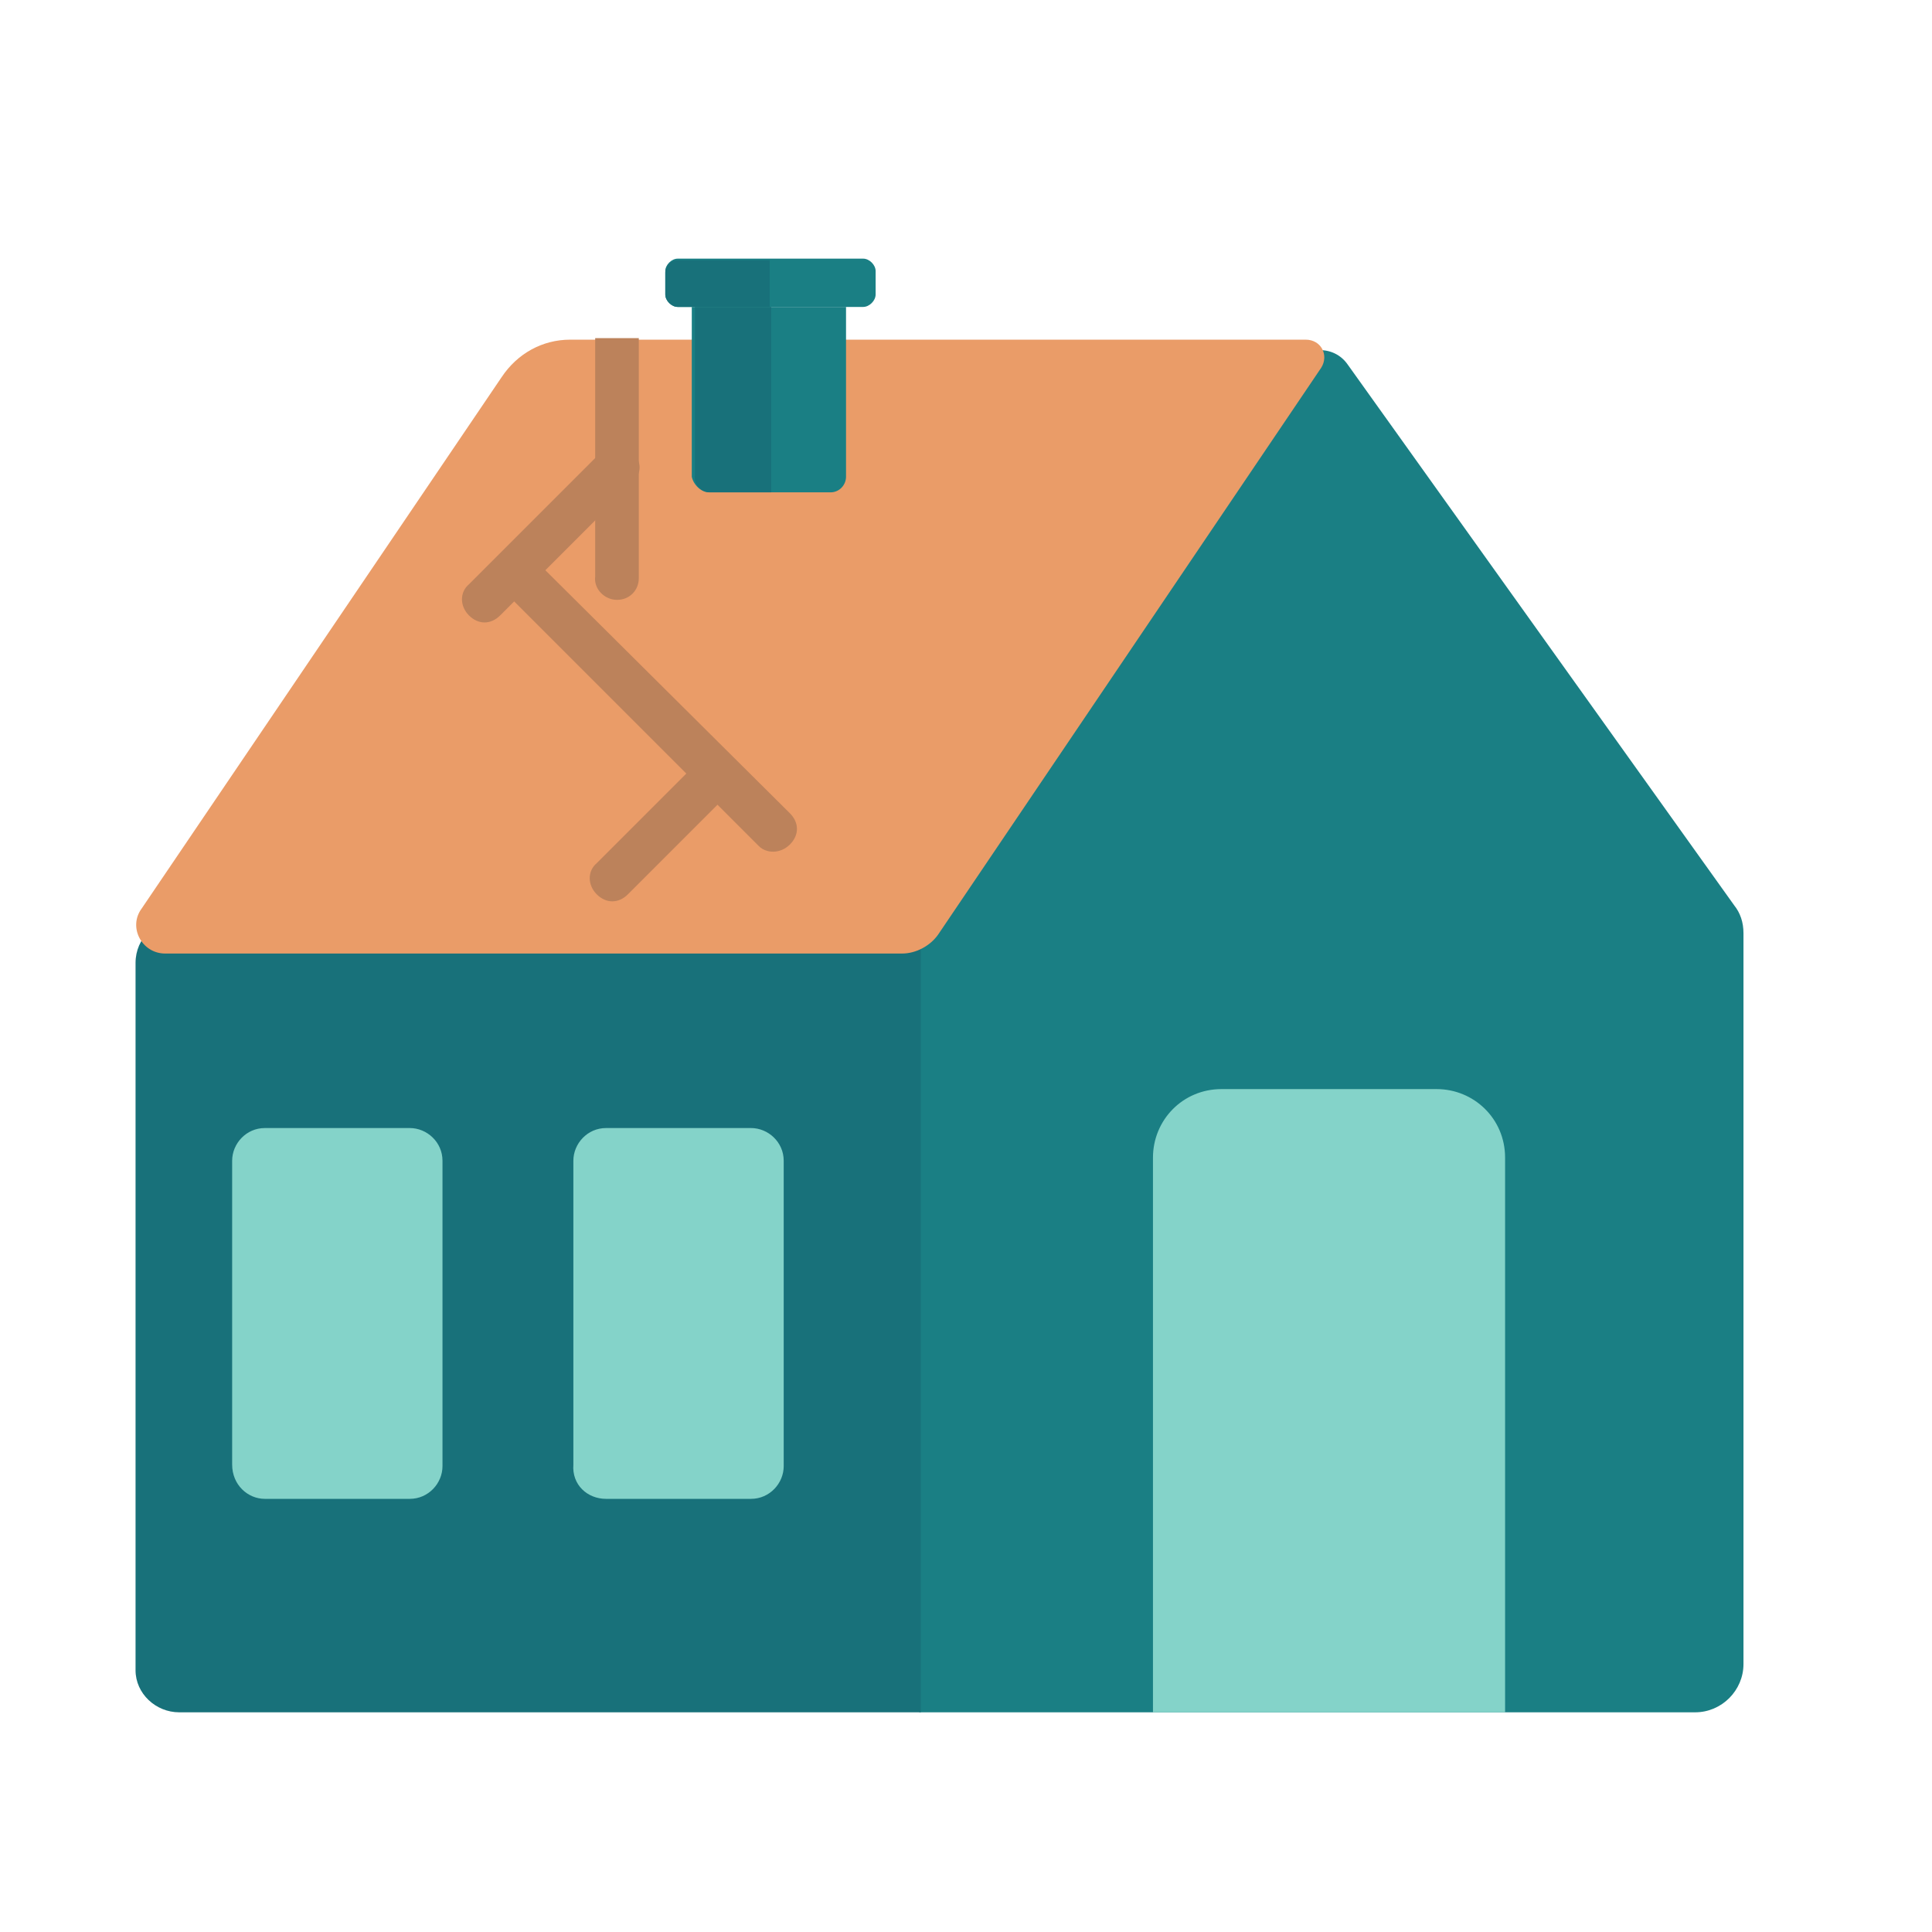 <?xml version="1.0" encoding="utf-8"?>
<!-- Generator: Adobe Illustrator 19.1.0, SVG Export Plug-In . SVG Version: 6.00 Build 0)  -->
<svg version="1.1" xmlns="http://www.w3.org/2000/svg" xmlns:xlink="http://www.w3.org/1999/xlink" x="0px" y="0px"
	 viewBox="0 0 124 124" style="enable-background:new 0 0 124 124;" xml:space="preserve">
<style type="text/css">
	.st0{fill:#33A89D;}
	.st1{fill:#18717A;}
	.st2{display:none;}
	.st3{display:inline;}
	.st4{fill:#1A7F84;}
	.st5{fill:#84D3C9;}
	.st6{fill:#EA9C68;}
	.st7{fill:#176266;}
	.st8{fill:#5B463B;}
	.st9{fill:#1B8989;}
	.st10{fill:#EFEFEF;}
	.st11{fill:#4ACCC2;}
	.st12{fill:#1C88A5;}
	.st13{fill:#1B7989;}
	.st14{fill:#31AA9B;}
	.st15{fill:#EDA574;}
	.st16{fill:#F2F9F8;}
	.st17{fill:#166D6D;}
	.st18{fill:#166468;}
	.st19{fill:#493831;}
	.st20{fill:#135454;}
	.st21{fill:#72B5AB;}
	.st22{fill:#2D9185;}
	.st23{fill:#BC825B;}
	.st24{fill:#145656;}
	.st25{fill:#145151;}
	.st26{fill:#155656;}
	.st27{fill:#30998C;}
	.st28{fill:#146266;}
	.st29{fill:none;stroke:#1A7F84;stroke-width:6;stroke-linecap:round;stroke-miterlimit:10;}
	.st30{fill:none;stroke:#EA9C68;stroke-width:6;stroke-linecap:round;stroke-miterlimit:10;}
	.st31{fill:none;stroke:#5B463B;stroke-width:6;stroke-linecap:round;stroke-miterlimit:10;}
</style>
<g id="Layer_3">
</g>
<g id="Layer_1">
	<g id="Layer_4">
	</g>
</g>
<g id="Houses">
</g>
<g id="Layer_6" class="st2">
</g>
<g id="Layer_11">
</g>
<g id="Layer_10">
</g>
<g id="Layer_9" class="st2">
</g>
<g id="houserow">
</g>
<g id="Layer_13">
</g>
<g id="Layer_8">
</g>
<g id="Layer_2">
</g>
<g id="Layer_12">
</g>
<g id="Layer_14">
</g>
<g id="ROW2">
</g>
<g id="Layer_16">
	<g>
		<g>
			<path class="st4" d="M86.5,23.4l24.8,34.7c0.4,0.5,0.6,1.1,0.6,1.8v46.9c0,1.7-1.4,3.1-3.1,3.1H59v-51l23.8-35.4
				C83.7,22.2,85.6,22.1,86.5,23.4z"/>
			<path class="st5" d="M74,109.9h22.6V74.3c0-2.5-2-4.4-4.4-4.4H78.4c-2.5,0-4.4,2-4.4,4.4V109.9z"/>
			<path class="st1" d="M11.5,109.9h47.6V59H11.5c-1.5,0-2.8,1.2-2.8,2.8v45.4C8.7,108.7,10,109.9,11.5,109.9z"/>
			<path class="st5" d="M38.9,96.2h9.3c1.2,0,2.1-1,2.1-2.1V74.5c0-1.2-1-2.1-2.1-2.1h-9.3c-1.2,0-2.1,1-2.1,2.1v19.5
				C36.7,95.3,37.7,96.2,38.9,96.2z"/>
			<path class="st5" d="M17,96.2h9.3c1.2,0,2.1-1,2.1-2.1V74.5c0-1.2-1-2.1-2.1-2.1H17c-1.2,0-2.1,1-2.1,2.1v19.5
				C14.9,95.3,15.9,96.2,17,96.2z"/>
			<path class="st6" d="M10.6,61.2h47.3c0.9,0,1.8-0.5,2.3-1.2l24.6-36.4c0.5-0.8,0-1.8-1-1.8H36.6c-1.8,0-3.4,0.9-4.4,2.4L9.1,58.3
				C8.2,59.5,9.1,61.2,10.6,61.2z"/>
			<g>
				<path class="st4" d="M45.5,31.6h7.8c0.6,0,1-0.5,1-1V19.7h-9.9v10.9C44.5,31.1,45,31.6,45.5,31.6z"/>
				<path class="st1" d="M45.6,31.6h3.9V19.7h-4.9v10.8C44.5,31.1,45,31.6,45.6,31.6z"/>
				<path class="st4" d="M43.5,19.7h11.9c0.4,0,0.8-0.4,0.8-0.8v-1.5c0-0.4-0.4-0.8-0.8-0.8H43.5c-0.4,0-0.8,0.4-0.8,0.8v1.5
					C42.7,19.3,43.1,19.7,43.5,19.7z"/>
				<path class="st1" d="M43.5,19.7h5.9v-3h-5.9c-0.5,0-0.8,0.4-0.8,0.8v1.4C42.7,19.3,43.1,19.7,43.5,19.7z"/>
			</g>
		</g>
		<g>
			<path class="st23" d="M39.6,38.5L39.6,38.5c0.8,0,1.4-0.6,1.4-1.4V21.7c-0.9,0-2.1,0-2.8,0v15.3C38.1,37.8,38.8,38.5,39.6,38.5z"
				/>
			<path class="st23" d="M30.1,39.5L30.1,39.5c0.6,0.6,1.4,0.6,2,0l8.5-8.5c0.6-0.6,0.6-1.4,0-2v0c-0.6-0.6-1.4-0.6-2,0l-8.5,8.5
				C29.5,38,29.5,38.9,30.1,39.5z"/>
			<path class="st23" d="M50.7,54.2L50.7,54.2c0.6-0.6,0.6-1.4,0-2L34.4,36c-0.6-0.6-1.4-0.6-2,0v0c-0.6,0.6-0.6,1.4,0,2l16.3,16.3
				C49.2,54.8,50.1,54.8,50.7,54.2z"/>
			<path class="st23" d="M38.3,57.4L38.3,57.4c0.6,0.6,1.4,0.6,2,0l6-6c0.6-0.6,0.6-1.4,0-2h0c-0.6-0.6-1.4-0.6-2,0l-6,6
				C37.7,55.9,37.7,56.8,38.3,57.4z"/>
		</g>
	</g>
</g>
</svg>

